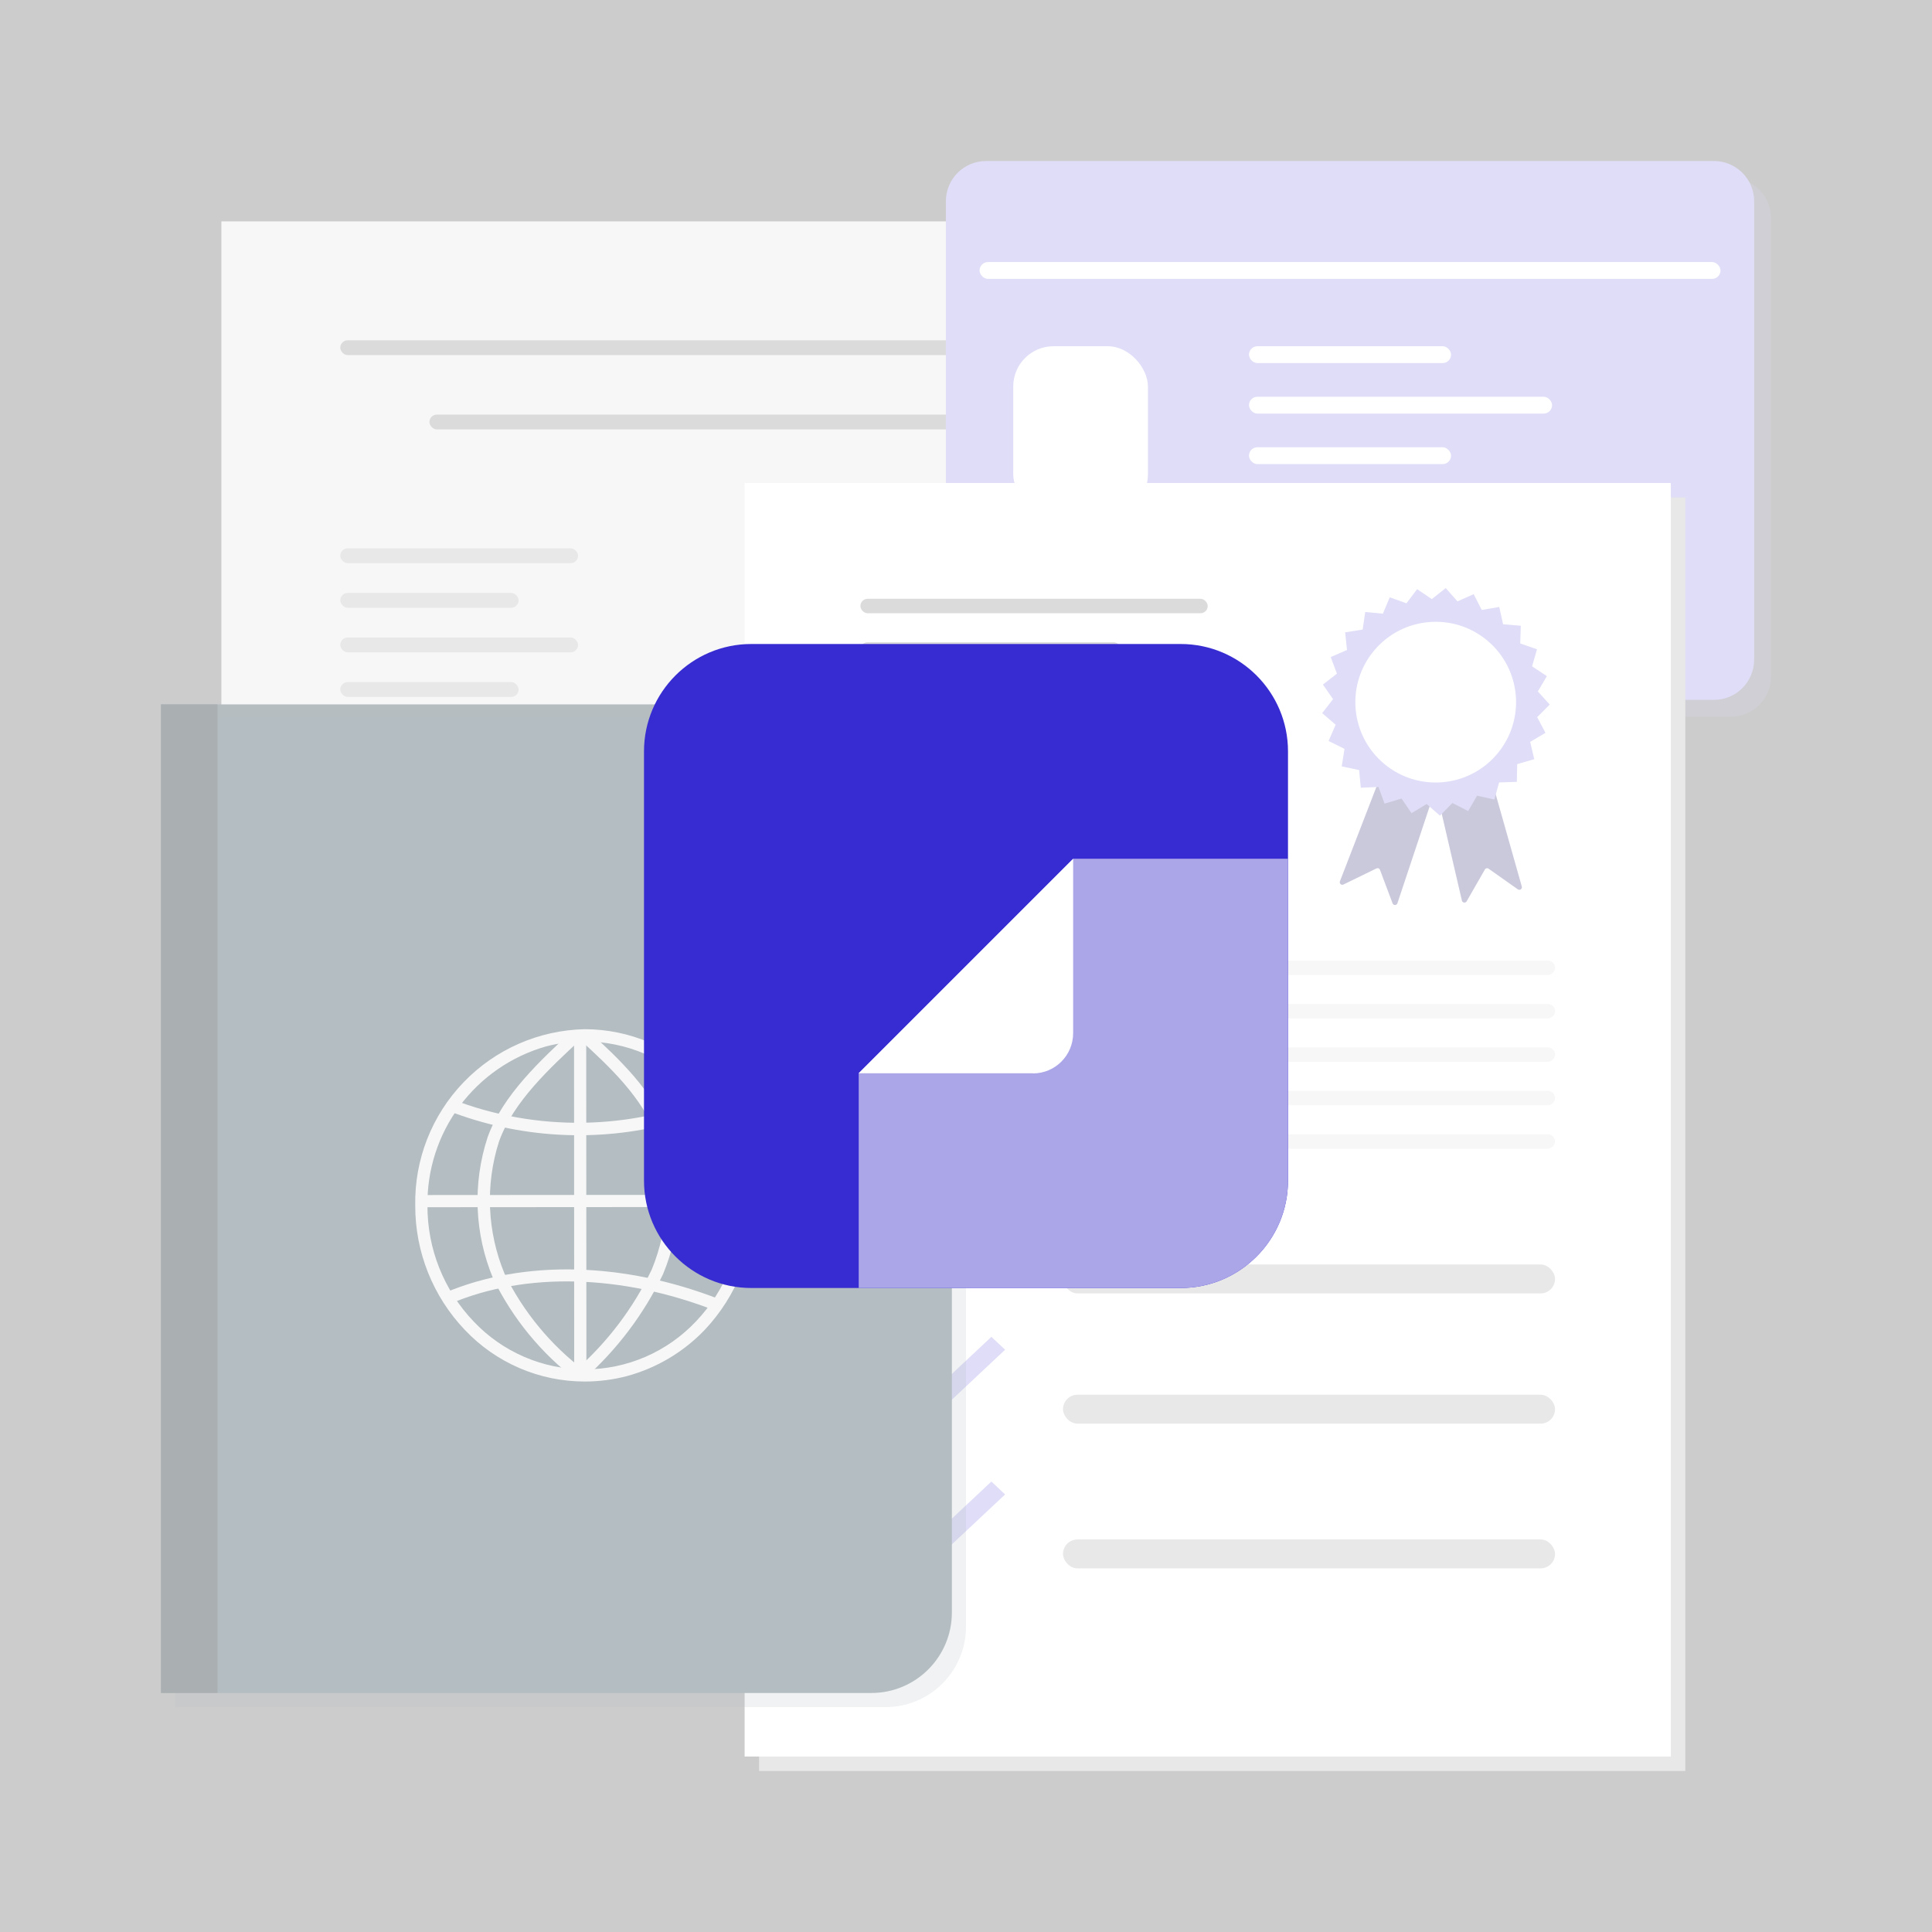 <svg width="96" height="96" viewBox="0 0 96 96" fill="none" xmlns="http://www.w3.org/2000/svg">
<rect x="0" y="0" width="96" height="96" fill="#808080" stroke="none"/>
<rect x="11.739" y="11.739" width="47.261" height="64.985" fill="#C6C6C6"/>
<rect x="11" y="11" width="47.261" height="64.985" fill="#EBEBEB"/>
<rect x="16.908" y="16.908" width="35.446" height="0.738" rx="0.369" fill="#A6A6A6"/>
<rect x="21.338" y="20.6" width="26.585" height="0.738" rx="0.369" fill="#A6A6A6"/>
<rect x="16.908" y="27.246" width="11.815" height="0.738" rx="0.369" fill="#C6C6C6"/>
<rect x="16.908" y="29.461" width="8.862" height="0.738" rx="0.369" fill="#C6C6C6"/>
<rect x="37.585" y="27.246" width="11.815" height="0.738" rx="0.369" fill="#C6C6C6"/>
<rect x="37.585" y="29.461" width="8.862" height="0.738" rx="0.369" fill="#C6C6C6"/>
<rect x="16.908" y="31.677" width="11.815" height="0.738" rx="0.369" fill="#C6C6C6"/>
<rect x="16.908" y="33.892" width="8.862" height="0.738" rx="0.369" fill="#C6C6C6"/>
<rect x="37.585" y="31.677" width="11.815" height="0.738" rx="0.369" fill="#C6C6C6"/>
<rect x="37.585" y="33.892" width="8.862" height="0.738" rx="0.369" fill="#C6C6C6"/>
<rect x="16.908" y="36.108" width="11.815" height="0.738" rx="0.369" fill="#C6C6C6"/>
<rect x="16.908" y="38.323" width="8.862" height="0.738" rx="0.369" fill="#C6C6C6"/>
<rect x="16.908" y="49.4" width="35.446" height="0.738" rx="0.369" fill="#C6C6C6"/>
<rect x="16.908" y="51.615" width="26.585" height="0.738" rx="0.369" fill="#C6C6C6"/>
<rect x="37.585" y="36.108" width="11.815" height="0.738" rx="0.369" fill="#C6C6C6"/>
<rect x="37.585" y="38.323" width="8.862" height="0.738" rx="0.369" fill="#C6C6C6"/>
<rect x="16.908" y="40.539" width="11.815" height="0.738" rx="0.369" fill="#C6C6C6"/>
<rect x="16.908" y="42.754" width="8.862" height="0.738" rx="0.369" fill="#C6C6C6"/>
<rect x="37.585" y="40.539" width="11.815" height="0.738" rx="0.369" fill="#C6C6C6"/>
<rect x="37.585" y="42.754" width="8.862" height="0.738" rx="0.369" fill="#C6C6C6"/>
<g clip-path="url(#clip0_9899_162007)">
<path d="M28.723 68.833H29.345V70.077H28.723V68.833Z" fill="#A6A6A6"/>
<path d="M28.723 65.102H29.345V66.346H28.723V65.102Z" fill="#A6A6A6"/>
<path d="M28.723 63.858H29.345V64.48H28.723V63.858Z" fill="#A6A6A6"/>
<path d="M28.723 61.993H29.345V62.614H28.723V61.993Z" fill="#A6A6A6"/>
<path d="M28.723 58.261H29.138V61.371H28.723V58.261Z" fill="#A6A6A6"/>
<path d="M28.723 58.261H31.832V58.676H28.723V58.261Z" fill="#A6A6A6"/>
<path d="M31.418 58.261H31.832V61.371H31.418V58.261Z" fill="#A6A6A6"/>
<path d="M31.832 60.956H28.723V61.371H31.832V60.956Z" fill="#A6A6A6"/>
<path d="M38.051 61.993H38.673V62.614H38.051V61.993Z" fill="#A6A6A6"/>
<path d="M36.185 61.371H36.807V61.993H36.185V61.371Z" fill="#A6A6A6"/>
<path d="M34.942 61.993H35.563V62.614H34.942V61.993Z" fill="#A6A6A6"/>
<path d="M34.942 63.236H36.185V63.858H34.942V63.236Z" fill="#A6A6A6"/>
<path d="M38.051 63.858H38.673V64.48H38.051V63.858Z" fill="#A6A6A6"/>
<path d="M37.429 64.48H38.051V65.102H37.429V64.48Z" fill="#A6A6A6"/>
<path d="M36.185 64.48H36.807V65.102H36.185V64.48Z" fill="#A6A6A6"/>
<path d="M35.564 65.102H36.186V65.724H35.564V65.102Z" fill="#A6A6A6"/>
<path d="M37.429 62.614H38.051V63.858H37.429V62.614Z" fill="#A6A6A6"/>
<path d="M37.429 62.614H36.807V63.236H37.429V62.614Z" fill="#A6A6A6"/>
<path d="M39.917 65.724H40.539V66.346H39.917V65.724Z" fill="#A6A6A6"/>
<path d="M38.051 65.102H39.917V65.724H38.051V65.102Z" fill="#A6A6A6"/>
<path d="M39.295 61.993H39.917V63.236H39.295V61.993Z" fill="#A6A6A6"/>
<path d="M39.917 63.858H40.539V65.102H39.917V63.858Z" fill="#A6A6A6"/>
<path d="M34.942 58.261H35.563V58.883H34.942V58.261Z" fill="#A6A6A6"/>
<path d="M33.698 59.505H34.32V60.127H33.698V59.505Z" fill="#A6A6A6"/>
<path d="M33.076 60.127H33.698V60.749H33.076V60.127Z" fill="#A6A6A6"/>
<path d="M33.698 60.749H34.942V61.371H33.698V60.749Z" fill="#A6A6A6"/>
<path d="M31.832 61.993H33.698V62.614H31.832V61.993Z" fill="#A6A6A6"/>
<path d="M33.076 63.236H34.32V63.858H33.076V63.236Z" fill="#A6A6A6"/>
<path d="M34.942 61.993H34.32V63.858H34.942V61.993Z" fill="#A6A6A6"/>
<path d="M34.32 60.127H35.564V60.749H34.32V60.127Z" fill="#A6A6A6"/>
<path d="M35.564 58.883H36.186V59.505H35.564V58.883Z" fill="#A6A6A6"/>
<path d="M34.942 59.505H36.807V60.127H34.942V59.505Z" fill="#A6A6A6"/>
<path d="M36.185 58.261H36.807V58.883H36.185V58.261Z" fill="#A6A6A6"/>
<path d="M29.967 61.993H31.21V62.614H29.967V61.993Z" fill="#A6A6A6"/>
<path d="M33.076 58.261H34.32V58.883H33.076V58.261Z" fill="#A6A6A6"/>
<path d="M32.454 58.883H33.698V59.505H32.454V58.883Z" fill="#A6A6A6"/>
<path d="M29.967 68.833H30.589V70.077H29.967V68.833Z" fill="#A6A6A6"/>
<path d="M30.589 68.211H31.21V69.455H30.589V68.211Z" fill="#A6A6A6"/>
<path d="M29.967 67.589H30.589V68.211H29.967V67.589Z" fill="#A6A6A6"/>
<path d="M29.967 66.346H30.589V66.968H29.967V66.346Z" fill="#A6A6A6"/>
<path d="M33.076 66.346H34.32V66.968H33.076V66.346Z" fill="#A6A6A6"/>
<path d="M33.698 67.589H34.32V66.968H33.698V67.589Z" fill="#A6A6A6"/>
<path d="M30.589 65.102H31.21V65.724H30.589V65.102Z" fill="#A6A6A6"/>
<path d="M31.832 65.102H32.454V65.724H31.832V65.102Z" fill="#A6A6A6"/>
<path d="M32.454 61.371H33.076V65.102H32.454V61.371Z" fill="#A6A6A6"/>
<path d="M35.564 60.749H36.186V62.615H35.564V60.749Z" fill="#A6A6A6"/>
<path d="M32.454 68.833H33.076V69.455H32.454V68.833Z" fill="#A6A6A6"/>
<path d="M35.564 68.833H36.807V69.455H35.564V68.833Z" fill="#A6A6A6"/>
<path d="M35.564 66.346H36.807V66.968H35.564V66.346Z" fill="#A6A6A6"/>
<path d="M36.185 65.724H38.051V66.346H36.185V65.724Z" fill="#A6A6A6"/>
<path d="M33.698 65.102H34.942V65.724H33.698V65.102Z" fill="#A6A6A6"/>
<path d="M34.32 64.48H35.564V65.102H34.32V64.48Z" fill="#A6A6A6"/>
<path d="M35.564 68.833H36.186V68.211H35.564V68.833Z" fill="#A6A6A6"/>
<path d="M34.942 67.589H35.563V66.968H34.942V67.589Z" fill="#A6A6A6"/>
<path d="M33.076 68.211H34.942V68.833H33.076V68.211Z" fill="#A6A6A6"/>
<path d="M34.32 67.589H36.807V68.211H34.32V67.589Z" fill="#A6A6A6"/>
<path d="M29.759 59.298H30.796V60.334H29.759V59.298Z" fill="#A6A6A6"/>
<path d="M37.429 58.261H37.844V61.371H37.429V58.261Z" fill="#A6A6A6"/>
<path d="M37.429 58.261H40.538V58.676H37.429V58.261Z" fill="#A6A6A6"/>
<path d="M40.124 58.261H40.539V61.371H40.124V58.261Z" fill="#A6A6A6"/>
<path d="M40.538 60.956H37.429V61.371H40.538V60.956Z" fill="#A6A6A6"/>
<path d="M38.466 59.298H39.502V60.334H38.466V59.298Z" fill="#A6A6A6"/>
<path d="M37.429 66.968H37.844V70.077H37.429V66.968Z" fill="#A6A6A6"/>
<path d="M37.429 66.968H40.538V67.382H37.429V66.968Z" fill="#A6A6A6"/>
<path d="M30.589 65.724H33.076V66.138H30.589V65.724Z" fill="#A6A6A6"/>
<path d="M30.589 67.797H33.076V68.211H30.589V67.797Z" fill="#A6A6A6"/>
<path d="M30.589 68.211V65.724H31.003V68.211H30.589Z" fill="#A6A6A6"/>
<path d="M32.662 68.211V65.724H33.076V68.211H32.662Z" fill="#A6A6A6"/>
<path d="M29.345 62.614H31.832V63.029H29.345V62.614Z" fill="#A6A6A6"/>
<path d="M29.345 64.687H31.832V65.102H29.345V64.687Z" fill="#A6A6A6"/>
<path d="M29.345 65.102V62.614H29.759V65.102H29.345Z" fill="#A6A6A6"/>
<path d="M31.418 65.102V62.614H31.832V65.102H31.418Z" fill="#A6A6A6"/>
<path d="M40.124 66.968H40.539V70.077H40.124V66.968Z" fill="#A6A6A6"/>
<path d="M40.538 69.662H37.429V70.077H40.538V69.662Z" fill="#A6A6A6"/>
<path d="M38.466 68.004H39.502V69.04H38.466V68.004Z" fill="#A6A6A6"/>
</g>
<path opacity="0.2" d="M47.837 10.837C47.837 9.732 48.732 8.837 49.837 8.837H86C87.105 8.837 88 9.732 88 10.837V33.612C88 34.717 87.105 35.612 86 35.612H49.837C48.732 35.612 47.837 34.717 47.837 33.612V10.837Z" fill="#AFABED"/>
<path d="M47 10C47 8.895 47.895 8 49 8H85.163C86.268 8 87.163 8.895 87.163 10V32.776C87.163 33.88 86.268 34.776 85.163 34.776H49C47.895 34.776 47 33.88 47 32.776V10Z" fill="#AFABED"/>
<rect x="48.674" y="13.021" width="36.816" height="0.837" rx="0.418" fill="white"/>
<rect x="62.061" y="17.204" width="10.041" height="0.837" rx="0.418" fill="white"/>
<rect x="62.061" y="19.714" width="15.061" height="0.837" rx="0.418" fill="white"/>
<rect x="62.061" y="27.245" width="10.041" height="0.837" rx="0.418" fill="white"/>
<rect x="62.061" y="29.755" width="15.061" height="0.837" rx="0.418" fill="white"/>
<rect x="62.061" y="22.224" width="10.041" height="0.837" rx="0.418" fill="white"/>
<rect x="62.061" y="24.735" width="20.082" height="0.837" rx="0.418" fill="white"/>
<rect x="50.347" y="17.204" width="6.694" height="8.367" rx="2" fill="white"/>
<rect x="37.719" y="24.719" width="46.023" height="63.281" fill="#C6C6C6"/>
<rect x="37" y="24" width="46.023" height="63.281" fill="white"/>
<rect x="42.753" y="29.753" width="17.258" height="0.719" rx="0.36" fill="#A6A6A6"/>
<rect x="42.753" y="31.91" width="12.944" height="0.719" rx="0.36" fill="#A6A6A6"/>
<rect width="34.517" height="0.719" rx="0.36" transform="matrix(1 0 0 -1 42.753 50.607)" fill="#EBEBEB"/>
<rect width="34.517" height="0.719" rx="0.36" transform="matrix(1 0 0 -1 42.753 52.764)" fill="#EBEBEB"/>
<rect width="34.517" height="0.719" rx="0.36" transform="matrix(1 0 0 -1 42.753 54.921)" fill="#EBEBEB"/>
<rect width="34.517" height="0.719" rx="0.36" transform="matrix(1 0 0 -1 42.753 57.079)" fill="#EBEBEB"/>
<rect width="34.517" height="0.719" rx="0.36" transform="matrix(1 0 0 -1 42.753 48.45)" fill="#EBEBEB"/>
<rect width="17.258" height="0.719" rx="0.36" transform="matrix(1 0 0 -1 42.753 46.292)" fill="#EBEBEB"/>
<path d="M68.555 38.684L66.582 43.79C66.572 43.814 66.57 43.84 66.576 43.865C66.582 43.89 66.595 43.913 66.613 43.93C66.632 43.947 66.656 43.959 66.681 43.962C66.707 43.966 66.733 43.962 66.755 43.95L68.394 43.151C68.411 43.143 68.428 43.139 68.446 43.138C68.464 43.137 68.482 43.14 68.499 43.147C68.516 43.153 68.531 43.163 68.543 43.176C68.556 43.189 68.566 43.205 68.572 43.222L69.198 44.888C69.207 44.913 69.224 44.934 69.246 44.948C69.268 44.962 69.294 44.97 69.321 44.969C69.347 44.968 69.372 44.959 69.393 44.943C69.414 44.926 69.429 44.904 69.437 44.879L71.266 39.383L68.555 38.684Z" fill="#AFABED"/>
<path d="M71.404 39.418L72.642 44.75C72.647 44.775 72.661 44.797 72.68 44.815C72.698 44.832 72.722 44.843 72.747 44.847C72.772 44.851 72.798 44.847 72.821 44.836C72.844 44.825 72.864 44.807 72.876 44.785L73.783 43.203C73.792 43.188 73.803 43.175 73.818 43.164C73.832 43.154 73.848 43.146 73.866 43.143C73.883 43.139 73.901 43.139 73.918 43.142C73.936 43.145 73.952 43.152 73.966 43.163L75.421 44.19C75.442 44.205 75.468 44.213 75.494 44.213C75.52 44.213 75.546 44.205 75.567 44.19C75.589 44.174 75.605 44.153 75.614 44.128C75.623 44.104 75.624 44.077 75.617 44.052L74.039 38.477L71.404 39.418Z" fill="#AFABED"/>
<g opacity="0.3">
<path d="M68.555 38.684L66.582 43.79C66.572 43.814 66.57 43.84 66.576 43.865C66.582 43.89 66.595 43.913 66.613 43.93C66.632 43.947 66.656 43.959 66.681 43.962C66.707 43.966 66.733 43.962 66.755 43.95L68.394 43.151C68.411 43.143 68.428 43.139 68.446 43.138C68.464 43.137 68.482 43.14 68.499 43.147C68.516 43.153 68.531 43.163 68.543 43.176C68.556 43.189 68.566 43.205 68.572 43.222L69.198 44.888C69.207 44.913 69.224 44.934 69.246 44.948C69.268 44.962 69.294 44.97 69.321 44.969C69.347 44.968 69.372 44.959 69.393 44.943C69.414 44.926 69.429 44.904 69.437 44.879L71.266 39.383L68.555 38.684Z" fill="black"/>
</g>
<g opacity="0.3">
<path d="M71.404 39.418L72.642 44.75C72.647 44.775 72.661 44.797 72.68 44.815C72.698 44.832 72.722 44.843 72.747 44.847C72.772 44.851 72.798 44.847 72.821 44.836C72.844 44.825 72.864 44.807 72.876 44.785L73.783 43.203C73.792 43.188 73.803 43.175 73.818 43.164C73.832 43.154 73.848 43.146 73.866 43.143C73.883 43.139 73.901 43.139 73.918 43.142C73.936 43.145 73.952 43.152 73.966 43.163L75.421 44.19C75.442 44.205 75.468 44.213 75.494 44.213C75.52 44.213 75.546 44.205 75.567 44.19C75.589 44.174 75.605 44.153 75.614 44.128C75.623 44.104 75.624 44.077 75.617 44.052L74.039 38.477L71.404 39.418Z" fill="black"/>
</g>
<path d="M71.147 29.77L71.837 29.221L72.421 29.881L73.226 29.523L73.626 30.308L74.496 30.16L74.688 31.02L75.567 31.093L75.54 31.974L76.373 32.262L76.128 33.109L76.862 33.597L76.415 34.356L77.005 35.01L76.382 35.634L76.792 36.415L76.033 36.864L76.236 37.722L75.389 37.969L75.371 38.85L74.49 38.879L74.254 39.728L73.394 39.537L72.953 40.3L72.168 39.901L71.551 40.531L70.89 39.949L70.137 40.406L69.641 39.678L68.797 39.933L68.497 39.104L67.617 39.142L67.533 38.264L66.67 38.082L66.808 37.211L66.017 36.82L66.367 36.011L65.699 35.435L66.239 34.739L65.735 34.015L66.431 33.474L66.122 32.648L66.932 32.298L66.839 31.421L67.71 31.282L67.837 30.41L68.715 30.493L69.056 29.68L69.885 29.977L70.417 29.275L71.147 29.77Z" fill="#AFABED"/>
<path d="M74.267 37.605C75.767 35.988 75.672 33.462 74.055 31.962C72.438 30.462 69.911 30.557 68.412 32.174C66.912 33.791 67.007 36.318 68.624 37.818C70.241 39.317 72.767 39.222 74.267 37.605Z" fill="white"/>
<rect x="42.753" y="61.393" width="4.315" height="4.315" fill="#EBEBEB"/>
<path fill-rule="evenodd" clip-rule="evenodd" d="M49.944 60.595L45.26 64.988L43.472 63.31L44.154 62.67L45.26 63.708L49.261 59.955L49.944 60.595Z" fill="#AFABED"/>
<rect x="52.82" y="62.831" width="24.449" height="1.438" rx="0.719" fill="#C6C6C6"/>
<rect x="42.753" y="67.865" width="4.315" height="4.315" fill="#EBEBEB"/>
<path fill-rule="evenodd" clip-rule="evenodd" d="M49.944 67.067L45.26 71.46L43.472 69.783L44.154 69.142L45.26 70.18L49.261 66.427L49.944 67.067Z" fill="#AFABED"/>
<rect x="52.82" y="69.303" width="24.449" height="1.438" rx="0.719" fill="#C6C6C6"/>
<rect x="42.753" y="75.056" width="4.315" height="4.315" fill="#EBEBEB"/>
<path fill-rule="evenodd" clip-rule="evenodd" d="M49.944 74.257L45.26 78.651L43.472 76.973L44.154 76.333L45.26 77.371L49.261 73.617L49.944 74.257Z" fill="#AFABED"/>
<rect x="52.82" y="76.494" width="24.449" height="1.438" rx="0.719" fill="#C6C6C6"/>
<path d="M8 35H43.298C45.507 35 47.298 36.791 47.298 39V80.123C47.298 82.332 45.507 84.123 43.298 84.123H8V35Z" fill="#455A64"/>
<path d="M8.702 35.702H44C46.209 35.702 48 37.493 48 39.702V80.825C48 83.034 46.209 84.825 44 84.825H8.702V35.702Z" fill="#455A64" fill-opacity="0.2"/>
<rect x="8" y="84.123" width="49.123" height="2.807" transform="rotate(-90 8 84.123)" fill="#2A363D"/>
<path d="M31.157 68.376C30.472 68.556 29.768 68.647 29.061 68.647C27.946 68.648 26.842 68.422 25.818 67.982C24.793 67.542 23.869 66.897 23.103 66.088C21.511 64.422 20.626 62.205 20.633 59.901C20.591 57.624 21.453 55.424 23.031 53.782C24.608 52.14 26.772 51.19 29.048 51.14C30.164 51.14 31.268 51.368 32.293 51.809C33.318 52.251 34.242 52.897 35.009 53.708C36.59 55.378 37.472 57.59 37.474 59.89C37.476 62.189 36.598 64.403 35.021 66.076C33.966 67.181 32.63 67.976 31.157 68.376ZM27.125 51.998C25.412 52.487 23.908 53.525 22.844 54.954C21.78 56.382 21.216 58.121 21.24 59.902C21.23 62.049 22.054 64.115 23.538 65.666C24.249 66.418 25.105 67.016 26.055 67.425C27.004 67.835 28.027 68.045 29.062 68.044C30.096 68.044 31.119 67.832 32.068 67.422C33.017 67.012 33.873 66.412 34.582 65.66C36.062 64.106 36.882 62.037 36.866 59.89C36.879 57.744 36.058 55.676 34.576 54.124C33.864 53.375 33.007 52.779 32.057 52.371C31.108 51.963 30.086 51.751 29.052 51.75C28.402 51.748 27.754 51.832 27.125 51.998Z" fill="#EBEBEB"/>
<path d="M37.159 59.37L20.816 59.381L20.816 59.986L37.159 59.975L37.159 59.37Z" fill="#EBEBEB"/>
<path d="M29.129 51.458L28.524 51.458L28.532 68.343L29.138 68.343L29.129 51.458Z" fill="#EBEBEB"/>
<path d="M29.016 68.524L28.604 68.085C30.191 66.69 31.478 64.987 32.387 63.078C33.247 60.987 33.338 58.658 32.643 56.506C31.93 54.521 30.266 52.989 28.794 51.64L29.207 51.193C30.724 52.593 32.451 54.172 33.217 56.305C33.973 58.597 33.877 61.085 32.946 63.313C31.996 65.294 30.66 67.066 29.016 68.524Z" fill="#EBEBEB"/>
<path d="M28.64 68.576C26.889 67.241 25.473 65.515 24.508 63.537C23.574 61.305 23.475 58.812 24.228 56.513C24.986 54.391 26.907 52.652 28.415 51.233L28.825 51.677C27.334 53.062 25.511 54.736 24.797 56.717C24.108 58.87 24.204 61.198 25.07 63.287C26 65.184 27.362 66.837 29.048 68.111L28.64 68.576Z" fill="#EBEBEB"/>
<path d="M33.328 55.819C29.664 56.783 25.789 56.563 22.258 55.189L22.478 54.63C26.662 56.242 31.307 56.172 35.44 54.434L35.673 54.989C34.913 55.323 34.129 55.6 33.328 55.819Z" fill="#EBEBEB"/>
<path d="M35.528 65.119C30.906 63.319 26.113 63.189 22.374 64.781L22.136 64.224C26.023 62.593 30.973 62.695 35.743 64.557L35.528 65.119Z" fill="#EBEBEB"/>
<rect opacity="0.6" width="96" height="96" fill="white"/>
<g clip-path="url(#clip1_9899_162007)">
<path d="M32 37.334C32 34.391 34.391 32 37.334 32H58.666C61.609 32 64 34.391 64 37.334V58.666C64 61.609 61.609 64 58.666 64H37.334C34.391 64 32 61.609 32 58.666V37.334Z" fill="#372CD1"/>
<path d="M42.669 53.331L53.331 42.669H64L64 58.666C64 61.609 61.609 64 58.666 64L42.669 64V53.331Z" fill="#AAA6E8"/>
<path d="M51.33 53.331H42.662L53.324 42.669V51.337C53.324 52.443 52.429 53.338 51.323 53.338L51.33 53.331Z" fill="white"/>
</g>
<defs>
<clipPath id="clip0_9899_162007">
<rect width="11.815" height="11.815" fill="white" transform="translate(28.723 58.261)"/>
</clipPath>
<clipPath id="clip1_9899_162007">
<rect width="32" height="32" fill="white" transform="translate(32 32)"/>
</clipPath>
</defs>
</svg>
